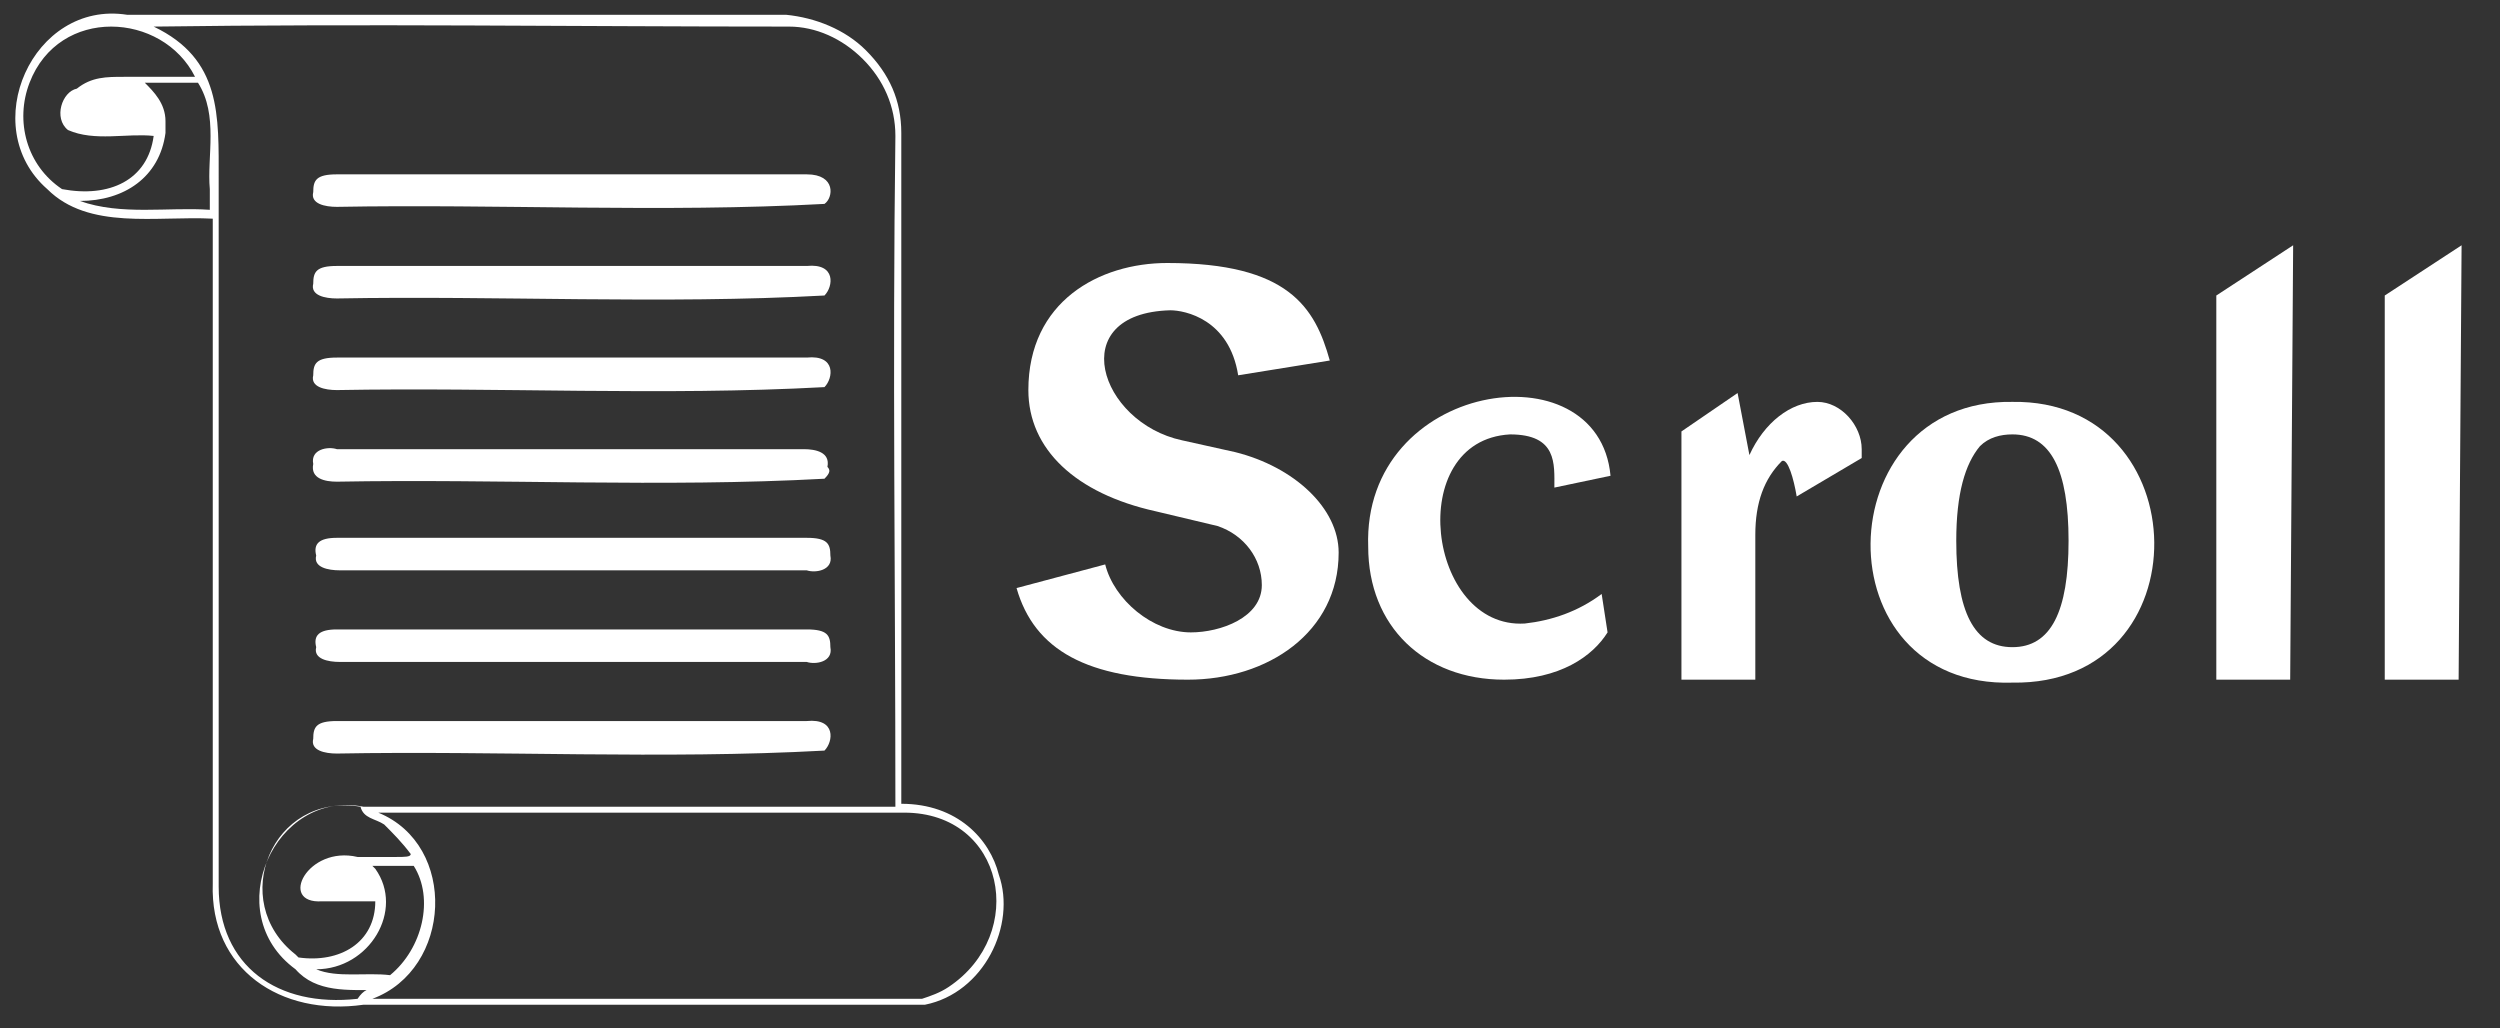 <?xml version="1.0" encoding="utf-8"?>
<svg version="1.1" id="Layer_2" xmlns="http://www.w3.org/2000/svg" xmlns:xlink="http://www.w3.org/1999/xlink" x="0px" y="0px"
	 viewBox="0 0 84.6 34.8" style="enable-background:new 0 0 84.6 34.8;" xml:space="preserve">
<rect x="0" y="0" width="84.6" height="34.8" fill="#333333" stroke="none"/>
<style type="text/css">
	.st0{fill:#FFFFFF;}
</style>
<g>
	<path class="st0" d="M45.3,18.7c0,2.7-2.4,4.3-5.1,4.3c-3.4,0-5.2-1-5.8-3.1l3-0.8c0.3,1.2,1.6,2.3,2.9,2.3c1,0,2.4-0.5,2.4-1.6
		c0-0.9-0.6-1.7-1.5-2l-2.1-0.5c-2.7-0.6-4.3-2.1-4.3-4.1c0-3,2.4-4.3,4.7-4.3c4.1,0,5,1.5,5.5,3.3l-3.1,0.5
		c-0.3-1.9-1.8-2.2-2.3-2.2c-3.6,0.1-2.4,3.8,0.4,4.4l1.8,0.4C43.8,15.8,45.3,17.2,45.3,18.7z"/>
</g>
<g>
	<path class="st0" d="M54.2,20.1l0.2,1.3c-0.5,0.8-1.6,1.6-3.5,1.6c-2.7,0-4.6-1.8-4.6-4.5c-0.2-5.6,7.8-6.8,8.2-2.4l-1.9,0.4
		c0-0.8,0.1-1.8-1.5-1.8c-3.6,0.2-2.8,6.6,0.5,6.4C52.5,21,53.4,20.7,54.2,20.1z"/>
</g>
<g>
	<path class="st0" d="M63,15.2C63,15.2,63,15.2,63,15.2l0,0.3l-2.2,1.3c-0.1-0.6-0.3-1.3-0.5-1.2c-0.6,0.6-0.9,1.4-0.9,2.5V23h-2.5
		v-8.4l1.9-1.3l0.4,2.1c0.5-1.1,1.4-1.8,2.3-1.8C62.3,13.6,63,14.4,63,15.2z"/>
</g>
<g>
	<path class="st0" d="M68.1,13.6c-6.3-0.1-6.5,9.7,0,9.5C74.6,23.2,74.4,13.5,68.1,13.6z M68.1,21.9c-1.3,0-1.9-1.2-1.9-3.6
		c0-1.6,0.3-2.6,0.8-3.2c0.3-0.3,0.7-0.4,1.1-0.4c1.3,0,1.9,1.2,1.9,3.6C70,20.7,69.4,21.9,68.1,21.9z"/>
</g>
<g>
	<polygon class="st0" points="77.6,8.3 77.5,23 75,23 75,10 	"/>
</g>
<g>
	<polygon class="st0" points="83.3,8.3 83.2,23 80.7,23 80.7,10 	"/>
</g>
<g>
	<path class="st0" d="M33.8,29.6c-0.3-1.2-1.4-2.4-3.3-2.4c0-7.6,0-15,0-22.7c0-1.1-0.4-2-1.2-2.8c-0.7-0.7-1.7-1.1-2.7-1.2
		c-7.5,0-14.8,0-22.3,0C1.1,0-0.8,4.3,1.6,6.4l0,0c1.4,1.4,3.7,0.9,5.6,1c0,7.5,0,14.9,0,22.5c-0.1,2.9,2.3,4.5,5.1,4.1h19
		C33.3,33.6,34.4,31.3,33.8,29.6z M1,2.8c1-2.6,4.5-2.4,5.6-0.2c-0.6,0-2,0-2.3,0v0c0,0-0.1,0-0.1,0l0,0l0,0c-0.6,0-1.1,0-1.6,0.4
		C2.1,3.1,1.8,4,2.3,4.4c0.9,0.4,2,0.1,2.9,0.2C5,6.1,3.7,6.7,2.1,6.4C0.9,5.6,0.5,4.1,1,2.8z M7.1,6.4v0.7c-1.4-0.1-3,0.2-4.4-0.3
		c1.5,0,2.7-0.8,2.9-2.3h0c0-0.1,0-0.2,0-0.4h0c0-0.6-0.4-1-0.7-1.3l1.8,0C7.4,3.9,7,5.3,7.1,6.4z M12.1,33.8L12.1,33.8
		c-2.7,0.3-4.7-1.1-4.7-3.8c0-5.6,0-11.2,0-16.6c0-2.4,0-4.9,0-7.3c0-2.2,0.1-4.1-2.2-5.2c7.2-0.1,14.2,0,21.5,0
		c0.9,0,1.8,0.4,2.5,1.1c0.7,0.7,1.1,1.6,1.1,2.6c-0.1,7.7,0,15.1,0,22.7c-6.8,0-12.6,0-18,0c-3-0.6-4.9,3.6-2.3,5.5
		c0.7,0.8,1.8,0.7,2.8,0.7C12.5,33.4,12.3,33.5,12.1,33.8z M12.7,29.4c0,0-0.1-0.1-0.1-0.1l1.4,0c0.7,1.1,0.3,2.8-0.8,3.7
		c-0.8-0.1-1.8,0.1-2.5-0.2C12.5,32.8,13.7,30.8,12.7,29.4z M13.4,29c-0.7,0-1,0-1.3,0c-1.7-0.4-2.7,1.6-1.2,1.5c0.6,0,1.2,0,1.8,0
		c0,1.4-1.2,2.1-2.6,1.9c0,0-0.1-0.1-0.1-0.1l0,0c-2.3-1.8-0.8-5.5,2.2-5c0.1,0.4,0.5,0.4,0.8,0.6c0.3,0.3,0.6,0.6,0.9,1
		C13.9,29,13.7,29,13.4,29z M32.1,33.4c-0.3,0.2-0.6,0.3-0.9,0.4H12.6c2.7-1,2.9-5.2,0.2-6.3c6,0,11.7,0,17.8,0
		C34,27.5,34.8,31.6,32.1,33.4z"/>
	<path class="st0" d="M27.9,16.2c-5.5,0.3-11,0-16.5,0.1c-0.4,0-0.9-0.1-0.8-0.6c-0.1-0.5,0.5-0.6,0.8-0.5c5.6,0,10.8,0,15.8,0
		c0.4,0,0.9,0.1,0.8,0.6C28.1,15.9,28.1,16,27.9,16.2z"/>
	<path class="st0" d="M11.4,21.3c5.3,0,10.7,0,15.9,0c0.7,0,0.8,0.2,0.8,0.6c0.1,0.5-0.5,0.6-0.8,0.5c-5.3,0-10.5,0-15.8,0
		c-0.4,0-0.9-0.1-0.8-0.5C10.6,21.5,10.8,21.3,11.4,21.3z"/>
	<path class="st0" d="M11.4,18.2c5.3,0,10.7,0,15.9,0c0.7,0,0.8,0.2,0.8,0.6c0.1,0.5-0.5,0.6-0.8,0.5c-5.3,0-10.5,0-15.8,0
		c-0.4,0-0.9-0.1-0.8-0.5C10.6,18.4,10.8,18.2,11.4,18.2z"/>
	<path class="st0" d="M27.9,25.4c-5.5,0.3-11,0-16.5,0.1c-0.4,0-0.9-0.1-0.8-0.5c0-0.4,0.1-0.6,0.8-0.6c5.3,0,10.6,0,15.9,0
		C28.3,24.3,28.2,25.1,27.9,25.4z"/>
	<path class="st0" d="M27.9,13.1c-5.5,0.3-11,0-16.5,0.1c-0.4,0-0.9-0.1-0.8-0.5c0-0.4,0.1-0.6,0.8-0.6c5.3,0,10.6,0,15.9,0
		C28.3,12,28.2,12.8,27.9,13.1z"/>
	<path class="st0" d="M27.9,10c-5.5,0.3-11,0-16.5,0.1c-0.4,0-0.9-0.1-0.8-0.5c0-0.4,0.1-0.6,0.8-0.6c5.3,0,10.6,0,15.9,0
		C28.3,8.9,28.2,9.7,27.9,10z"/>
	<path class="st0" d="M27.9,6.9c-5.5,0.3-11,0-16.5,0.1c-0.4,0-0.9-0.1-0.8-0.5c0-0.4,0.1-0.6,0.8-0.6c5.3,0,10.6,0,15.9,0
		C28.3,5.9,28.2,6.7,27.9,6.9z"/>
</g>
</svg>
